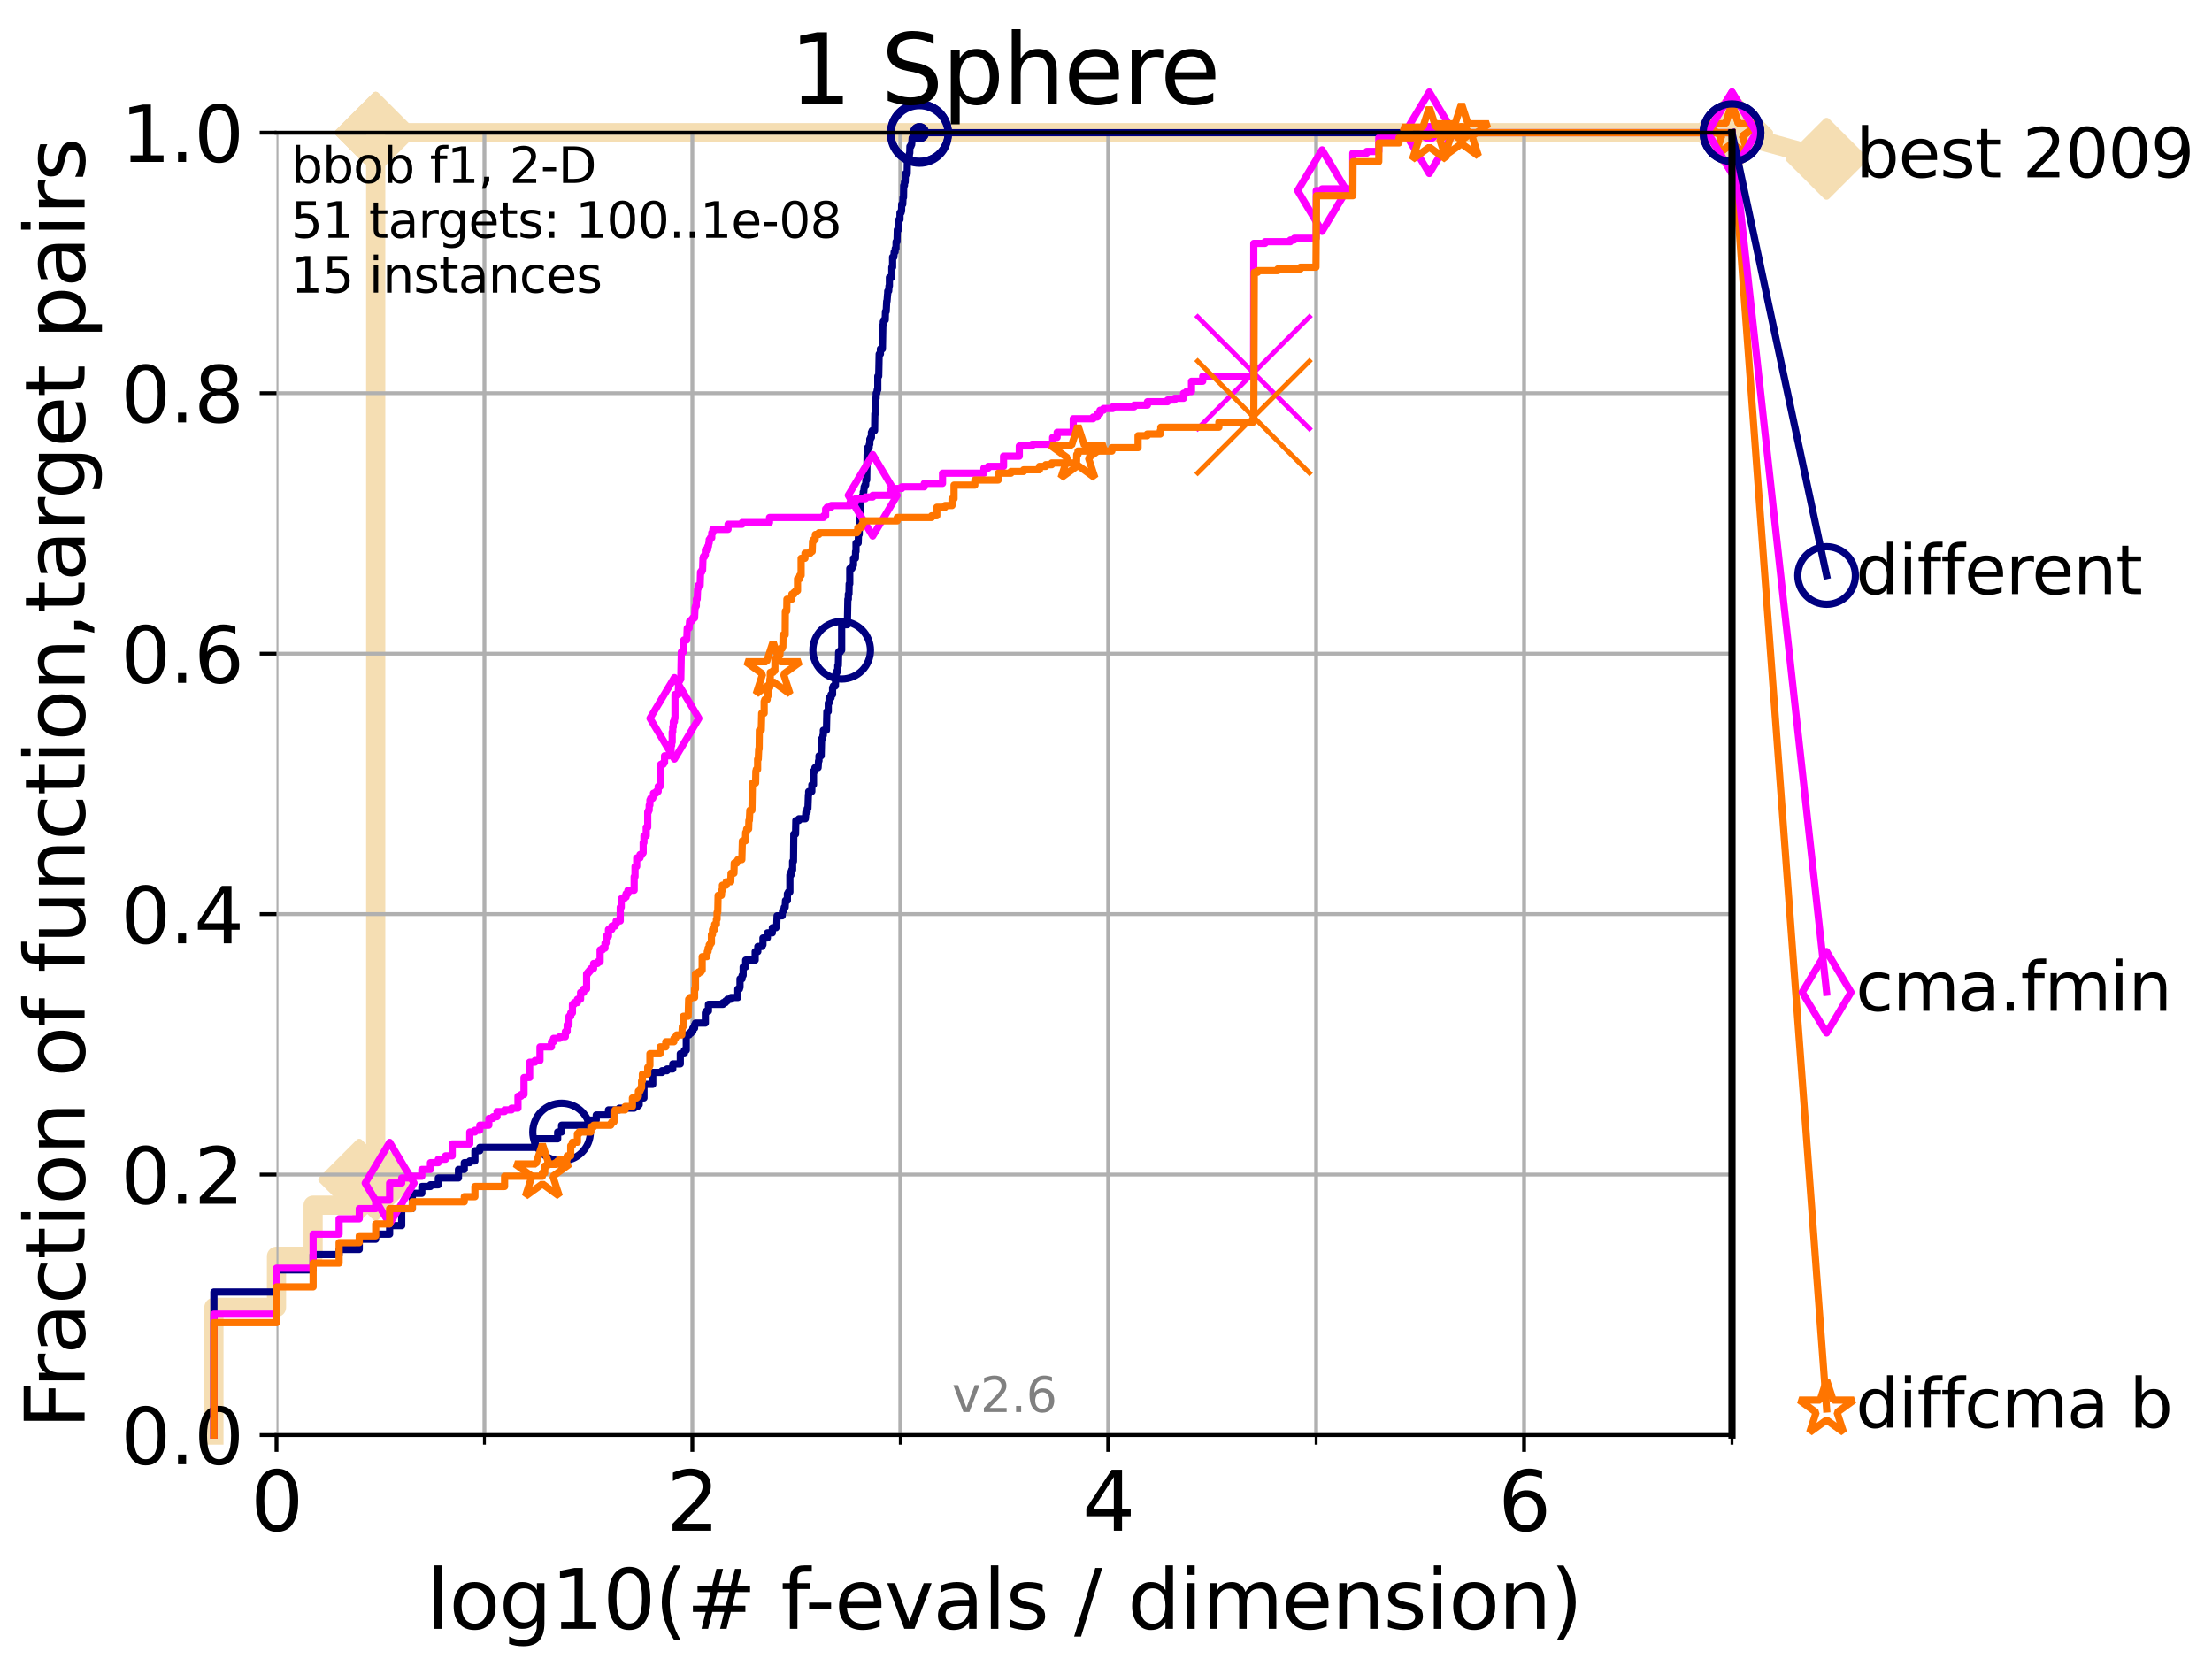 <?xml version="1.0" encoding="utf-8" standalone="no"?>
<!DOCTYPE svg PUBLIC "-//W3C//DTD SVG 1.1//EN"
  "http://www.w3.org/Graphics/SVG/1.1/DTD/svg11.dtd">
<svg height="345.6pt" version="1.1" viewBox="0 0 460.8 345.6" width="460.8pt" xmlns="http://www.w3.org/2000/svg" xmlns:xlink="http://www.w3.org/1999/xlink">
 <defs>
  <style type="text/css">*{stroke-linecap:butt;stroke-linejoin:round;}</style>
 </defs>
 <g id="figure_1">
  <g id="patch_1">
   <path d="M 0 345.6 
L 460.8 345.6 
L 460.8 0 
L 0 0 
z
" style="fill:#ffffff;"/>
  </g>
  <g id="axes_1">
   <g id="patch_2">
    <path d="M 57.6 298.944 
L 360.806 298.944 
L 360.806 27.648 
L 57.6 27.648 
z
" style="fill:#ffffff;"/>
   </g>
   <g id="line2d_1">
    <path d="M 44.561 298.944 
L 44.561 272.346 
L 57.6 272.346 
L 57.6 261.707 
L 65.227 261.707 
L 65.227 251.068 
L 74.837 251.068 
L 74.837 245.749 
L 78.267 245.749 
L 78.267 27.648 
L 360.806 27.648 
" style="fill:none;stroke:#f5deb3;stroke-linecap:square;stroke-width:4;"/>
   </g>
   <g id="line2d_2">
    <defs>
     <path d="M -0 7.778 
L 7.778 0 
L 0 -7.778 
L -7.778 -0 
z
" id="md20f8f3ac2" style="stroke:#f5deb3;stroke-linejoin:miter;stroke-width:1.5;"/>
    </defs>
    <g>
     <use style="fill:#f5deb3;stroke:#f5deb3;stroke-linejoin:miter;stroke-width:1.5;" x="74.837" xlink:href="#md20f8f3ac2" y="245.749"/>
     <use style="fill:#f5deb3;stroke:#f5deb3;stroke-linejoin:miter;stroke-width:1.5;" x="78.267" xlink:href="#md20f8f3ac2" y="245.749"/>
     <use style="fill:#f5deb3;stroke:#f5deb3;stroke-linejoin:miter;stroke-width:1.5;" x="78.267" xlink:href="#md20f8f3ac2" y="245.749"/>
     <use style="fill:#f5deb3;stroke:#f5deb3;stroke-linejoin:miter;stroke-width:1.5;" x="78.267" xlink:href="#md20f8f3ac2" y="27.648"/>
     <use style="fill:#f5deb3;stroke:#f5deb3;stroke-linejoin:miter;stroke-width:1.5;" x="78.267" xlink:href="#md20f8f3ac2" y="27.648"/>
     <use style="fill:#f5deb3;stroke:#f5deb3;stroke-linejoin:miter;stroke-width:1.5;" x="360.806" xlink:href="#md20f8f3ac2" y="27.648"/>
    </g>
   </g>
   <g id="line2d_3">
    <path style="fill:none;stroke:#f5deb3;stroke-linecap:square;stroke-width:4;"/>
    <g/>
   </g>
   <g id="line2d_4">
    <path d="M 360.806 27.648 
L 380.515 33.074 
" style="fill:none;stroke:#f5deb3;stroke-linecap:square;stroke-width:4;"/>
    <g>
     <use style="fill:#f5deb3;stroke:#f5deb3;stroke-linejoin:miter;stroke-width:1.5;" x="360.806" xlink:href="#md20f8f3ac2" y="27.648"/>
     <use style="fill:#f5deb3;stroke:#f5deb3;stroke-linejoin:miter;stroke-width:1.5;" x="380.515" xlink:href="#md20f8f3ac2" y="33.074"/>
    </g>
   </g>
   <g id="matplotlib.axis_1">
    <g id="xtick_1">
     <g id="line2d_5">
      <path clip-path="url(#padaec0dd67)" d="M 57.6 298.944 
L 57.6 27.648 
" style="fill:none;stroke:#b0b0b0;stroke-linecap:square;stroke-width:0.8;"/>
     </g>
     <g id="line2d_6">
      <defs>
       <path d="M 0 0 
L 0 3.5 
" id="m74ccd14dc5" style="stroke:#000000;stroke-width:0.8;"/>
      </defs>
      <g>
       <use style="stroke:#000000;stroke-width:0.8;" x="57.6" xlink:href="#m74ccd14dc5" y="298.944"/>
      </g>
     </g>
     <g id="text_1">
      <!-- 0 -->
      <g transform="translate(52.192 318.861)scale(0.17 -0.17)">
       <defs>
        <path d="M 2034 4250 
Q 1547 4250 1301 3770 
Q 1056 3291 1056 2328 
Q 1056 1369 1301 889 
Q 1547 409 2034 409 
Q 2525 409 2770 889 
Q 3016 1369 3016 2328 
Q 3016 3291 2770 3770 
Q 2525 4250 2034 4250 
z
M 2034 4750 
Q 2819 4750 3233 4129 
Q 3647 3509 3647 2328 
Q 3647 1150 3233 529 
Q 2819 -91 2034 -91 
Q 1250 -91 836 529 
Q 422 1150 422 2328 
Q 422 3509 836 4129 
Q 1250 4750 2034 4750 
z
" id="DejaVuSans-30" transform="scale(0.016)"/>
       </defs>
       <use xlink:href="#DejaVuSans-30"/>
      </g>
     </g>
    </g>
    <g id="xtick_2">
     <g id="line2d_7">
      <path clip-path="url(#padaec0dd67)" d="M 144.23 298.944 
L 144.23 27.648 
" style="fill:none;stroke:#b0b0b0;stroke-linecap:square;stroke-width:0.8;"/>
     </g>
     <g id="line2d_8">
      <g>
       <use style="stroke:#000000;stroke-width:0.8;" x="144.23" xlink:href="#m74ccd14dc5" y="298.944"/>
      </g>
     </g>
     <g id="text_2">
      <!-- 2 -->
      <g transform="translate(138.822 318.861)scale(0.17 -0.17)">
       <defs>
        <path d="M 1228 531 
L 3431 531 
L 3431 0 
L 469 0 
L 469 531 
Q 828 903 1448 1529 
Q 2069 2156 2228 2338 
Q 2531 2678 2651 2914 
Q 2772 3150 2772 3378 
Q 2772 3750 2511 3984 
Q 2250 4219 1831 4219 
Q 1534 4219 1204 4116 
Q 875 4013 500 3803 
L 500 4441 
Q 881 4594 1212 4672 
Q 1544 4750 1819 4750 
Q 2544 4750 2975 4387 
Q 3406 4025 3406 3419 
Q 3406 3131 3298 2873 
Q 3191 2616 2906 2266 
Q 2828 2175 2409 1742 
Q 1991 1309 1228 531 
z
" id="DejaVuSans-32" transform="scale(0.016)"/>
       </defs>
       <use xlink:href="#DejaVuSans-32"/>
      </g>
     </g>
    </g>
    <g id="xtick_3">
     <g id="line2d_9">
      <path clip-path="url(#padaec0dd67)" d="M 230.861 298.944 
L 230.861 27.648 
" style="fill:none;stroke:#b0b0b0;stroke-linecap:square;stroke-width:0.8;"/>
     </g>
     <g id="line2d_10">
      <g>
       <use style="stroke:#000000;stroke-width:0.8;" x="230.861" xlink:href="#m74ccd14dc5" y="298.944"/>
      </g>
     </g>
     <g id="text_3">
      <!-- 4 -->
      <g transform="translate(225.453 318.861)scale(0.17 -0.17)">
       <defs>
        <path d="M 2419 4116 
L 825 1625 
L 2419 1625 
L 2419 4116 
z
M 2253 4666 
L 3047 4666 
L 3047 1625 
L 3713 1625 
L 3713 1100 
L 3047 1100 
L 3047 0 
L 2419 0 
L 2419 1100 
L 313 1100 
L 313 1709 
L 2253 4666 
z
" id="DejaVuSans-34" transform="scale(0.016)"/>
       </defs>
       <use xlink:href="#DejaVuSans-34"/>
      </g>
     </g>
    </g>
    <g id="xtick_4">
     <g id="line2d_11">
      <path clip-path="url(#padaec0dd67)" d="M 317.491 298.944 
L 317.491 27.648 
" style="fill:none;stroke:#b0b0b0;stroke-linecap:square;stroke-width:0.8;"/>
     </g>
     <g id="line2d_12">
      <g>
       <use style="stroke:#000000;stroke-width:0.8;" x="317.491" xlink:href="#m74ccd14dc5" y="298.944"/>
      </g>
     </g>
     <g id="text_4">
      <!-- 6 -->
      <g transform="translate(312.083 318.861)scale(0.17 -0.17)">
       <defs>
        <path d="M 2113 2584 
Q 1688 2584 1439 2293 
Q 1191 2003 1191 1497 
Q 1191 994 1439 701 
Q 1688 409 2113 409 
Q 2538 409 2786 701 
Q 3034 994 3034 1497 
Q 3034 2003 2786 2293 
Q 2538 2584 2113 2584 
z
M 3366 4563 
L 3366 3988 
Q 3128 4100 2886 4159 
Q 2644 4219 2406 4219 
Q 1781 4219 1451 3797 
Q 1122 3375 1075 2522 
Q 1259 2794 1537 2939 
Q 1816 3084 2150 3084 
Q 2853 3084 3261 2657 
Q 3669 2231 3669 1497 
Q 3669 778 3244 343 
Q 2819 -91 2113 -91 
Q 1303 -91 875 529 
Q 447 1150 447 2328 
Q 447 3434 972 4092 
Q 1497 4750 2381 4750 
Q 2619 4750 2861 4703 
Q 3103 4656 3366 4563 
z
" id="DejaVuSans-36" transform="scale(0.016)"/>
       </defs>
       <use xlink:href="#DejaVuSans-36"/>
      </g>
     </g>
    </g>
    <g id="xtick_5">
     <g id="line2d_13">
      <path clip-path="url(#padaec0dd67)" d="M 100.915 298.944 
L 100.915 27.648 
" style="fill:none;stroke:#b0b0b0;stroke-linecap:square;stroke-width:0.8;"/>
     </g>
     <g id="line2d_14">
      <defs>
       <path d="M 0 0 
L 0 2 
" id="m94a372547b" style="stroke:#000000;stroke-width:0.6;"/>
      </defs>
      <g>
       <use style="stroke:#000000;stroke-width:0.6;" x="100.915" xlink:href="#m94a372547b" y="298.944"/>
      </g>
     </g>
    </g>
    <g id="xtick_6">
     <g id="line2d_15">
      <path clip-path="url(#padaec0dd67)" d="M 187.546 298.944 
L 187.546 27.648 
" style="fill:none;stroke:#b0b0b0;stroke-linecap:square;stroke-width:0.8;"/>
     </g>
     <g id="line2d_16">
      <g>
       <use style="stroke:#000000;stroke-width:0.6;" x="187.546" xlink:href="#m94a372547b" y="298.944"/>
      </g>
     </g>
    </g>
    <g id="xtick_7">
     <g id="line2d_17">
      <path clip-path="url(#padaec0dd67)" d="M 274.176 298.944 
L 274.176 27.648 
" style="fill:none;stroke:#b0b0b0;stroke-linecap:square;stroke-width:0.8;"/>
     </g>
     <g id="line2d_18">
      <g>
       <use style="stroke:#000000;stroke-width:0.6;" x="274.176" xlink:href="#m94a372547b" y="298.944"/>
      </g>
     </g>
    </g>
    <g id="xtick_8">
     <g id="line2d_19">
      <path clip-path="url(#padaec0dd67)" d="M 360.806 298.944 
L 360.806 27.648 
" style="fill:none;stroke:#b0b0b0;stroke-linecap:square;stroke-width:0.8;"/>
     </g>
     <g id="line2d_20">
      <g>
       <use style="stroke:#000000;stroke-width:0.6;" x="360.806" xlink:href="#m94a372547b" y="298.944"/>
      </g>
     </g>
    </g>
    <g id="text_5">
     <!-- log10(# f-evals / dimension) -->
     <g transform="translate(88.823 339.314)scale(0.17 -0.17)">
      <defs>
       <path d="M 603 4863 
L 1178 4863 
L 1178 0 
L 603 0 
L 603 4863 
z
" id="DejaVuSans-6c" transform="scale(0.016)"/>
       <path d="M 1959 3097 
Q 1497 3097 1228 2736 
Q 959 2375 959 1747 
Q 959 1119 1226 758 
Q 1494 397 1959 397 
Q 2419 397 2687 759 
Q 2956 1122 2956 1747 
Q 2956 2369 2687 2733 
Q 2419 3097 1959 3097 
z
M 1959 3584 
Q 2709 3584 3137 3096 
Q 3566 2609 3566 1747 
Q 3566 888 3137 398 
Q 2709 -91 1959 -91 
Q 1206 -91 779 398 
Q 353 888 353 1747 
Q 353 2609 779 3096 
Q 1206 3584 1959 3584 
z
" id="DejaVuSans-6f" transform="scale(0.016)"/>
       <path d="M 2906 1791 
Q 2906 2416 2648 2759 
Q 2391 3103 1925 3103 
Q 1463 3103 1205 2759 
Q 947 2416 947 1791 
Q 947 1169 1205 825 
Q 1463 481 1925 481 
Q 2391 481 2648 825 
Q 2906 1169 2906 1791 
z
M 3481 434 
Q 3481 -459 3084 -895 
Q 2688 -1331 1869 -1331 
Q 1566 -1331 1297 -1286 
Q 1028 -1241 775 -1147 
L 775 -588 
Q 1028 -725 1275 -790 
Q 1522 -856 1778 -856 
Q 2344 -856 2625 -561 
Q 2906 -266 2906 331 
L 2906 616 
Q 2728 306 2450 153 
Q 2172 0 1784 0 
Q 1141 0 747 490 
Q 353 981 353 1791 
Q 353 2603 747 3093 
Q 1141 3584 1784 3584 
Q 2172 3584 2450 3431 
Q 2728 3278 2906 2969 
L 2906 3500 
L 3481 3500 
L 3481 434 
z
" id="DejaVuSans-67" transform="scale(0.016)"/>
       <path d="M 794 531 
L 1825 531 
L 1825 4091 
L 703 3866 
L 703 4441 
L 1819 4666 
L 2450 4666 
L 2450 531 
L 3481 531 
L 3481 0 
L 794 0 
L 794 531 
z
" id="DejaVuSans-31" transform="scale(0.016)"/>
       <path d="M 1984 4856 
Q 1566 4138 1362 3434 
Q 1159 2731 1159 2009 
Q 1159 1288 1364 580 
Q 1569 -128 1984 -844 
L 1484 -844 
Q 1016 -109 783 600 
Q 550 1309 550 2009 
Q 550 2706 781 3412 
Q 1013 4119 1484 4856 
L 1984 4856 
z
" id="DejaVuSans-28" transform="scale(0.016)"/>
       <path d="M 3272 2816 
L 2363 2816 
L 2100 1772 
L 3016 1772 
L 3272 2816 
z
M 2803 4594 
L 2478 3297 
L 3391 3297 
L 3719 4594 
L 4219 4594 
L 3897 3297 
L 4872 3297 
L 4872 2816 
L 3775 2816 
L 3519 1772 
L 4513 1772 
L 4513 1294 
L 3397 1294 
L 3072 0 
L 2572 0 
L 2894 1294 
L 1978 1294 
L 1656 0 
L 1153 0 
L 1478 1294 
L 494 1294 
L 494 1772 
L 1594 1772 
L 1856 2816 
L 850 2816 
L 850 3297 
L 1978 3297 
L 2297 4594 
L 2803 4594 
z
" id="DejaVuSans-23" transform="scale(0.016)"/>
       <path id="DejaVuSans-20" transform="scale(0.016)"/>
       <path d="M 2375 4863 
L 2375 4384 
L 1825 4384 
Q 1516 4384 1395 4259 
Q 1275 4134 1275 3809 
L 1275 3500 
L 2222 3500 
L 2222 3053 
L 1275 3053 
L 1275 0 
L 697 0 
L 697 3053 
L 147 3053 
L 147 3500 
L 697 3500 
L 697 3744 
Q 697 4328 969 4595 
Q 1241 4863 1831 4863 
L 2375 4863 
z
" id="DejaVuSans-66" transform="scale(0.016)"/>
       <path d="M 313 2009 
L 1997 2009 
L 1997 1497 
L 313 1497 
L 313 2009 
z
" id="DejaVuSans-2d" transform="scale(0.016)"/>
       <path d="M 3597 1894 
L 3597 1613 
L 953 1613 
Q 991 1019 1311 708 
Q 1631 397 2203 397 
Q 2534 397 2845 478 
Q 3156 559 3463 722 
L 3463 178 
Q 3153 47 2828 -22 
Q 2503 -91 2169 -91 
Q 1331 -91 842 396 
Q 353 884 353 1716 
Q 353 2575 817 3079 
Q 1281 3584 2069 3584 
Q 2775 3584 3186 3129 
Q 3597 2675 3597 1894 
z
M 3022 2063 
Q 3016 2534 2758 2815 
Q 2500 3097 2075 3097 
Q 1594 3097 1305 2825 
Q 1016 2553 972 2059 
L 3022 2063 
z
" id="DejaVuSans-65" transform="scale(0.016)"/>
       <path d="M 191 3500 
L 800 3500 
L 1894 563 
L 2988 3500 
L 3597 3500 
L 2284 0 
L 1503 0 
L 191 3500 
z
" id="DejaVuSans-76" transform="scale(0.016)"/>
       <path d="M 2194 1759 
Q 1497 1759 1228 1600 
Q 959 1441 959 1056 
Q 959 750 1161 570 
Q 1363 391 1709 391 
Q 2188 391 2477 730 
Q 2766 1069 2766 1631 
L 2766 1759 
L 2194 1759 
z
M 3341 1997 
L 3341 0 
L 2766 0 
L 2766 531 
Q 2569 213 2275 61 
Q 1981 -91 1556 -91 
Q 1019 -91 701 211 
Q 384 513 384 1019 
Q 384 1609 779 1909 
Q 1175 2209 1959 2209 
L 2766 2209 
L 2766 2266 
Q 2766 2663 2505 2880 
Q 2244 3097 1772 3097 
Q 1472 3097 1187 3025 
Q 903 2953 641 2809 
L 641 3341 
Q 956 3463 1253 3523 
Q 1550 3584 1831 3584 
Q 2591 3584 2966 3190 
Q 3341 2797 3341 1997 
z
" id="DejaVuSans-61" transform="scale(0.016)"/>
       <path d="M 2834 3397 
L 2834 2853 
Q 2591 2978 2328 3040 
Q 2066 3103 1784 3103 
Q 1356 3103 1142 2972 
Q 928 2841 928 2578 
Q 928 2378 1081 2264 
Q 1234 2150 1697 2047 
L 1894 2003 
Q 2506 1872 2764 1633 
Q 3022 1394 3022 966 
Q 3022 478 2636 193 
Q 2250 -91 1575 -91 
Q 1294 -91 989 -36 
Q 684 19 347 128 
L 347 722 
Q 666 556 975 473 
Q 1284 391 1588 391 
Q 1994 391 2212 530 
Q 2431 669 2431 922 
Q 2431 1156 2273 1281 
Q 2116 1406 1581 1522 
L 1381 1569 
Q 847 1681 609 1914 
Q 372 2147 372 2553 
Q 372 3047 722 3315 
Q 1072 3584 1716 3584 
Q 2034 3584 2315 3537 
Q 2597 3491 2834 3397 
z
" id="DejaVuSans-73" transform="scale(0.016)"/>
       <path d="M 1625 4666 
L 2156 4666 
L 531 -594 
L 0 -594 
L 1625 4666 
z
" id="DejaVuSans-2f" transform="scale(0.016)"/>
       <path d="M 2906 2969 
L 2906 4863 
L 3481 4863 
L 3481 0 
L 2906 0 
L 2906 525 
Q 2725 213 2448 61 
Q 2172 -91 1784 -91 
Q 1150 -91 751 415 
Q 353 922 353 1747 
Q 353 2572 751 3078 
Q 1150 3584 1784 3584 
Q 2172 3584 2448 3432 
Q 2725 3281 2906 2969 
z
M 947 1747 
Q 947 1113 1208 752 
Q 1469 391 1925 391 
Q 2381 391 2643 752 
Q 2906 1113 2906 1747 
Q 2906 2381 2643 2742 
Q 2381 3103 1925 3103 
Q 1469 3103 1208 2742 
Q 947 2381 947 1747 
z
" id="DejaVuSans-64" transform="scale(0.016)"/>
       <path d="M 603 3500 
L 1178 3500 
L 1178 0 
L 603 0 
L 603 3500 
z
M 603 4863 
L 1178 4863 
L 1178 4134 
L 603 4134 
L 603 4863 
z
" id="DejaVuSans-69" transform="scale(0.016)"/>
       <path d="M 3328 2828 
Q 3544 3216 3844 3400 
Q 4144 3584 4550 3584 
Q 5097 3584 5394 3201 
Q 5691 2819 5691 2113 
L 5691 0 
L 5113 0 
L 5113 2094 
Q 5113 2597 4934 2840 
Q 4756 3084 4391 3084 
Q 3944 3084 3684 2787 
Q 3425 2491 3425 1978 
L 3425 0 
L 2847 0 
L 2847 2094 
Q 2847 2600 2669 2842 
Q 2491 3084 2119 3084 
Q 1678 3084 1418 2786 
Q 1159 2488 1159 1978 
L 1159 0 
L 581 0 
L 581 3500 
L 1159 3500 
L 1159 2956 
Q 1356 3278 1631 3431 
Q 1906 3584 2284 3584 
Q 2666 3584 2933 3390 
Q 3200 3197 3328 2828 
z
" id="DejaVuSans-6d" transform="scale(0.016)"/>
       <path d="M 3513 2113 
L 3513 0 
L 2938 0 
L 2938 2094 
Q 2938 2591 2744 2837 
Q 2550 3084 2163 3084 
Q 1697 3084 1428 2787 
Q 1159 2491 1159 1978 
L 1159 0 
L 581 0 
L 581 3500 
L 1159 3500 
L 1159 2956 
Q 1366 3272 1645 3428 
Q 1925 3584 2291 3584 
Q 2894 3584 3203 3211 
Q 3513 2838 3513 2113 
z
" id="DejaVuSans-6e" transform="scale(0.016)"/>
       <path d="M 513 4856 
L 1013 4856 
Q 1481 4119 1714 3412 
Q 1947 2706 1947 2009 
Q 1947 1309 1714 600 
Q 1481 -109 1013 -844 
L 513 -844 
Q 928 -128 1133 580 
Q 1338 1288 1338 2009 
Q 1338 2731 1133 3434 
Q 928 4138 513 4856 
z
" id="DejaVuSans-29" transform="scale(0.016)"/>
      </defs>
      <use xlink:href="#DejaVuSans-6c"/>
      <use x="27.783" xlink:href="#DejaVuSans-6f"/>
      <use x="88.965" xlink:href="#DejaVuSans-67"/>
      <use x="152.441" xlink:href="#DejaVuSans-31"/>
      <use x="216.064" xlink:href="#DejaVuSans-30"/>
      <use x="279.688" xlink:href="#DejaVuSans-28"/>
      <use x="318.701" xlink:href="#DejaVuSans-23"/>
      <use x="402.49" xlink:href="#DejaVuSans-20"/>
      <use x="434.277" xlink:href="#DejaVuSans-66"/>
      <use x="463.982" xlink:href="#DejaVuSans-2d"/>
      <use x="500.066" xlink:href="#DejaVuSans-65"/>
      <use x="561.59" xlink:href="#DejaVuSans-76"/>
      <use x="620.77" xlink:href="#DejaVuSans-61"/>
      <use x="682.049" xlink:href="#DejaVuSans-6c"/>
      <use x="709.832" xlink:href="#DejaVuSans-73"/>
      <use x="761.932" xlink:href="#DejaVuSans-20"/>
      <use x="793.719" xlink:href="#DejaVuSans-2f"/>
      <use x="827.41" xlink:href="#DejaVuSans-20"/>
      <use x="859.197" xlink:href="#DejaVuSans-64"/>
      <use x="922.674" xlink:href="#DejaVuSans-69"/>
      <use x="950.457" xlink:href="#DejaVuSans-6d"/>
      <use x="1047.869" xlink:href="#DejaVuSans-65"/>
      <use x="1109.393" xlink:href="#DejaVuSans-6e"/>
      <use x="1172.771" xlink:href="#DejaVuSans-73"/>
      <use x="1224.871" xlink:href="#DejaVuSans-69"/>
      <use x="1252.654" xlink:href="#DejaVuSans-6f"/>
      <use x="1313.836" xlink:href="#DejaVuSans-6e"/>
      <use x="1377.215" xlink:href="#DejaVuSans-29"/>
     </g>
    </g>
   </g>
   <g id="matplotlib.axis_2">
    <g id="ytick_1">
     <g id="line2d_21">
      <path clip-path="url(#padaec0dd67)" d="M 57.6 298.944 
L 360.806 298.944 
" style="fill:none;stroke:#b0b0b0;stroke-linecap:square;stroke-width:0.8;"/>
     </g>
     <g id="line2d_22">
      <defs>
       <path d="M 0 0 
L -3.5 0 
" id="ma4c8e36438" style="stroke:#000000;stroke-width:0.8;"/>
      </defs>
      <g>
       <use style="stroke:#000000;stroke-width:0.8;" x="57.6" xlink:href="#ma4c8e36438" y="298.944"/>
      </g>
     </g>
     <g id="text_6">
      <!-- 0.0 -->
      <g transform="translate(25.155 305.023)scale(0.16 -0.16)">
       <defs>
        <path d="M 684 794 
L 1344 794 
L 1344 0 
L 684 0 
L 684 794 
z
" id="DejaVuSans-2e" transform="scale(0.016)"/>
       </defs>
       <use xlink:href="#DejaVuSans-30"/>
       <use x="63.623" xlink:href="#DejaVuSans-2e"/>
       <use x="95.41" xlink:href="#DejaVuSans-30"/>
      </g>
     </g>
    </g>
    <g id="ytick_2">
     <g id="line2d_23">
      <path clip-path="url(#padaec0dd67)" d="M 57.6 244.685 
L 360.806 244.685 
" style="fill:none;stroke:#b0b0b0;stroke-linecap:square;stroke-width:0.8;"/>
     </g>
     <g id="line2d_24">
      <g>
       <use style="stroke:#000000;stroke-width:0.8;" x="57.6" xlink:href="#ma4c8e36438" y="244.685"/>
      </g>
     </g>
     <g id="text_7">
      <!-- 0.2 -->
      <g transform="translate(25.155 250.764)scale(0.16 -0.16)">
       <use xlink:href="#DejaVuSans-30"/>
       <use x="63.623" xlink:href="#DejaVuSans-2e"/>
       <use x="95.41" xlink:href="#DejaVuSans-32"/>
      </g>
     </g>
    </g>
    <g id="ytick_3">
     <g id="line2d_25">
      <path clip-path="url(#padaec0dd67)" d="M 57.6 190.426 
L 360.806 190.426 
" style="fill:none;stroke:#b0b0b0;stroke-linecap:square;stroke-width:0.8;"/>
     </g>
     <g id="line2d_26">
      <g>
       <use style="stroke:#000000;stroke-width:0.8;" x="57.6" xlink:href="#ma4c8e36438" y="190.426"/>
      </g>
     </g>
     <g id="text_8">
      <!-- 0.4 -->
      <g transform="translate(25.155 196.504)scale(0.16 -0.16)">
       <use xlink:href="#DejaVuSans-30"/>
       <use x="63.623" xlink:href="#DejaVuSans-2e"/>
       <use x="95.41" xlink:href="#DejaVuSans-34"/>
      </g>
     </g>
    </g>
    <g id="ytick_4">
     <g id="line2d_27">
      <path clip-path="url(#padaec0dd67)" d="M 57.6 136.166 
L 360.806 136.166 
" style="fill:none;stroke:#b0b0b0;stroke-linecap:square;stroke-width:0.8;"/>
     </g>
     <g id="line2d_28">
      <g>
       <use style="stroke:#000000;stroke-width:0.8;" x="57.6" xlink:href="#ma4c8e36438" y="136.166"/>
      </g>
     </g>
     <g id="text_9">
      <!-- 0.6 -->
      <g transform="translate(25.155 142.245)scale(0.16 -0.16)">
       <use xlink:href="#DejaVuSans-30"/>
       <use x="63.623" xlink:href="#DejaVuSans-2e"/>
       <use x="95.41" xlink:href="#DejaVuSans-36"/>
      </g>
     </g>
    </g>
    <g id="ytick_5">
     <g id="line2d_29">
      <path clip-path="url(#padaec0dd67)" d="M 57.6 81.907 
L 360.806 81.907 
" style="fill:none;stroke:#b0b0b0;stroke-linecap:square;stroke-width:0.8;"/>
     </g>
     <g id="line2d_30">
      <g>
       <use style="stroke:#000000;stroke-width:0.8;" x="57.6" xlink:href="#ma4c8e36438" y="81.907"/>
      </g>
     </g>
     <g id="text_10">
      <!-- 0.8 -->
      <g transform="translate(25.155 87.986)scale(0.16 -0.16)">
       <defs>
        <path d="M 2034 2216 
Q 1584 2216 1326 1975 
Q 1069 1734 1069 1313 
Q 1069 891 1326 650 
Q 1584 409 2034 409 
Q 2484 409 2743 651 
Q 3003 894 3003 1313 
Q 3003 1734 2745 1975 
Q 2488 2216 2034 2216 
z
M 1403 2484 
Q 997 2584 770 2862 
Q 544 3141 544 3541 
Q 544 4100 942 4425 
Q 1341 4750 2034 4750 
Q 2731 4750 3128 4425 
Q 3525 4100 3525 3541 
Q 3525 3141 3298 2862 
Q 3072 2584 2669 2484 
Q 3125 2378 3379 2068 
Q 3634 1759 3634 1313 
Q 3634 634 3220 271 
Q 2806 -91 2034 -91 
Q 1263 -91 848 271 
Q 434 634 434 1313 
Q 434 1759 690 2068 
Q 947 2378 1403 2484 
z
M 1172 3481 
Q 1172 3119 1398 2916 
Q 1625 2713 2034 2713 
Q 2441 2713 2670 2916 
Q 2900 3119 2900 3481 
Q 2900 3844 2670 4047 
Q 2441 4250 2034 4250 
Q 1625 4250 1398 4047 
Q 1172 3844 1172 3481 
z
" id="DejaVuSans-38" transform="scale(0.016)"/>
       </defs>
       <use xlink:href="#DejaVuSans-30"/>
       <use x="63.623" xlink:href="#DejaVuSans-2e"/>
       <use x="95.41" xlink:href="#DejaVuSans-38"/>
      </g>
     </g>
    </g>
    <g id="ytick_6">
     <g id="line2d_31">
      <path clip-path="url(#padaec0dd67)" d="M 57.6 27.648 
L 360.806 27.648 
" style="fill:none;stroke:#b0b0b0;stroke-linecap:square;stroke-width:0.8;"/>
     </g>
     <g id="line2d_32">
      <g>
       <use style="stroke:#000000;stroke-width:0.8;" x="57.6" xlink:href="#ma4c8e36438" y="27.648"/>
      </g>
     </g>
     <g id="text_11">
      <!-- 1.0 -->
      <g transform="translate(25.155 33.727)scale(0.16 -0.16)">
       <use xlink:href="#DejaVuSans-31"/>
       <use x="63.623" xlink:href="#DejaVuSans-2e"/>
       <use x="95.41" xlink:href="#DejaVuSans-30"/>
      </g>
     </g>
    </g>
    <g id="text_12">
     <!-- Fraction of function,target pairs -->
     <g transform="translate(17.62 297.681)rotate(-90)scale(0.17 -0.17)">
      <defs>
       <path d="M 628 4666 
L 3309 4666 
L 3309 4134 
L 1259 4134 
L 1259 2759 
L 3109 2759 
L 3109 2228 
L 1259 2228 
L 1259 0 
L 628 0 
L 628 4666 
z
" id="DejaVuSans-46" transform="scale(0.016)"/>
       <path d="M 2631 2963 
Q 2534 3019 2420 3045 
Q 2306 3072 2169 3072 
Q 1681 3072 1420 2755 
Q 1159 2438 1159 1844 
L 1159 0 
L 581 0 
L 581 3500 
L 1159 3500 
L 1159 2956 
Q 1341 3275 1631 3429 
Q 1922 3584 2338 3584 
Q 2397 3584 2469 3576 
Q 2541 3569 2628 3553 
L 2631 2963 
z
" id="DejaVuSans-72" transform="scale(0.016)"/>
       <path d="M 3122 3366 
L 3122 2828 
Q 2878 2963 2633 3030 
Q 2388 3097 2138 3097 
Q 1578 3097 1268 2742 
Q 959 2388 959 1747 
Q 959 1106 1268 751 
Q 1578 397 2138 397 
Q 2388 397 2633 464 
Q 2878 531 3122 666 
L 3122 134 
Q 2881 22 2623 -34 
Q 2366 -91 2075 -91 
Q 1284 -91 818 406 
Q 353 903 353 1747 
Q 353 2603 823 3093 
Q 1294 3584 2113 3584 
Q 2378 3584 2631 3529 
Q 2884 3475 3122 3366 
z
" id="DejaVuSans-63" transform="scale(0.016)"/>
       <path d="M 1172 4494 
L 1172 3500 
L 2356 3500 
L 2356 3053 
L 1172 3053 
L 1172 1153 
Q 1172 725 1289 603 
Q 1406 481 1766 481 
L 2356 481 
L 2356 0 
L 1766 0 
Q 1100 0 847 248 
Q 594 497 594 1153 
L 594 3053 
L 172 3053 
L 172 3500 
L 594 3500 
L 594 4494 
L 1172 4494 
z
" id="DejaVuSans-74" transform="scale(0.016)"/>
       <path d="M 544 1381 
L 544 3500 
L 1119 3500 
L 1119 1403 
Q 1119 906 1312 657 
Q 1506 409 1894 409 
Q 2359 409 2629 706 
Q 2900 1003 2900 1516 
L 2900 3500 
L 3475 3500 
L 3475 0 
L 2900 0 
L 2900 538 
Q 2691 219 2414 64 
Q 2138 -91 1772 -91 
Q 1169 -91 856 284 
Q 544 659 544 1381 
z
M 1991 3584 
L 1991 3584 
z
" id="DejaVuSans-75" transform="scale(0.016)"/>
       <path d="M 750 794 
L 1409 794 
L 1409 256 
L 897 -744 
L 494 -744 
L 750 256 
L 750 794 
z
" id="DejaVuSans-2c" transform="scale(0.016)"/>
       <path d="M 1159 525 
L 1159 -1331 
L 581 -1331 
L 581 3500 
L 1159 3500 
L 1159 2969 
Q 1341 3281 1617 3432 
Q 1894 3584 2278 3584 
Q 2916 3584 3314 3078 
Q 3713 2572 3713 1747 
Q 3713 922 3314 415 
Q 2916 -91 2278 -91 
Q 1894 -91 1617 61 
Q 1341 213 1159 525 
z
M 3116 1747 
Q 3116 2381 2855 2742 
Q 2594 3103 2138 3103 
Q 1681 3103 1420 2742 
Q 1159 2381 1159 1747 
Q 1159 1113 1420 752 
Q 1681 391 2138 391 
Q 2594 391 2855 752 
Q 3116 1113 3116 1747 
z
" id="DejaVuSans-70" transform="scale(0.016)"/>
      </defs>
      <use xlink:href="#DejaVuSans-46"/>
      <use x="50.27" xlink:href="#DejaVuSans-72"/>
      <use x="91.383" xlink:href="#DejaVuSans-61"/>
      <use x="152.662" xlink:href="#DejaVuSans-63"/>
      <use x="207.643" xlink:href="#DejaVuSans-74"/>
      <use x="246.852" xlink:href="#DejaVuSans-69"/>
      <use x="274.635" xlink:href="#DejaVuSans-6f"/>
      <use x="335.816" xlink:href="#DejaVuSans-6e"/>
      <use x="399.195" xlink:href="#DejaVuSans-20"/>
      <use x="430.982" xlink:href="#DejaVuSans-6f"/>
      <use x="492.164" xlink:href="#DejaVuSans-66"/>
      <use x="527.369" xlink:href="#DejaVuSans-20"/>
      <use x="559.156" xlink:href="#DejaVuSans-66"/>
      <use x="594.361" xlink:href="#DejaVuSans-75"/>
      <use x="657.74" xlink:href="#DejaVuSans-6e"/>
      <use x="721.119" xlink:href="#DejaVuSans-63"/>
      <use x="776.1" xlink:href="#DejaVuSans-74"/>
      <use x="815.309" xlink:href="#DejaVuSans-69"/>
      <use x="843.092" xlink:href="#DejaVuSans-6f"/>
      <use x="904.273" xlink:href="#DejaVuSans-6e"/>
      <use x="967.652" xlink:href="#DejaVuSans-2c"/>
      <use x="999.439" xlink:href="#DejaVuSans-74"/>
      <use x="1038.648" xlink:href="#DejaVuSans-61"/>
      <use x="1099.928" xlink:href="#DejaVuSans-72"/>
      <use x="1139.291" xlink:href="#DejaVuSans-67"/>
      <use x="1202.768" xlink:href="#DejaVuSans-65"/>
      <use x="1264.291" xlink:href="#DejaVuSans-74"/>
      <use x="1303.5" xlink:href="#DejaVuSans-20"/>
      <use x="1335.287" xlink:href="#DejaVuSans-70"/>
      <use x="1398.764" xlink:href="#DejaVuSans-61"/>
      <use x="1460.043" xlink:href="#DejaVuSans-69"/>
      <use x="1487.826" xlink:href="#DejaVuSans-72"/>
      <use x="1528.939" xlink:href="#DejaVuSans-73"/>
     </g>
    </g>
   </g>
   <g id="line2d_33">
    <defs>
     <path d="M 0 1.5 
C 0.398 1.5 0.779 1.342 1.061 1.061 
C 1.342 0.779 1.5 0.398 1.5 0 
C 1.5 -0.398 1.342 -0.779 1.061 -1.061 
C 0.779 -1.342 0.398 -1.5 0 -1.5 
C -0.398 -1.5 -0.779 -1.342 -1.061 -1.061 
C -1.342 -0.779 -1.5 -0.398 -1.5 0 
C -1.5 0.398 -1.342 0.779 -1.061 1.061 
C -0.779 1.342 -0.398 1.5 0 1.5 
z
" id="m9c2c1abc03" style="stroke:#f5deb3;"/>
    </defs>
    <g>
     <use style="fill:#f5deb3;stroke:#f5deb3;" x="78.267" xlink:href="#m9c2c1abc03" y="27.648"/>
     <use style="fill:#f5deb3;stroke:#f5deb3;" x="78.267" xlink:href="#m9c2c1abc03" y="27.648"/>
    </g>
   </g>
   <g id="line2d_34">
    <defs>
     <path d="M 0 1.5 
C 0.398 1.5 0.779 1.342 1.061 1.061 
C 1.342 0.779 1.5 0.398 1.5 0 
C 1.5 -0.398 1.342 -0.779 1.061 -1.061 
C 0.779 -1.342 0.398 -1.5 0 -1.5 
C -0.398 -1.5 -0.779 -1.342 -1.061 -1.061 
C -1.342 -0.779 -1.5 -0.398 -1.5 0 
C -1.5 0.398 -1.342 0.779 -1.061 1.061 
C -0.779 1.342 -0.398 1.5 0 1.5 
z
" id="m3a7231bfb2" style="stroke:#000080;"/>
    </defs>
    <g>
     <use style="fill:#000080;stroke:#000080;" x="191.539" xlink:href="#m3a7231bfb2" y="27.648"/>
     <use style="fill:#000080;stroke:#000080;" x="191.539" xlink:href="#m3a7231bfb2" y="27.648"/>
    </g>
   </g>
   <g id="line2d_35">
    <path d="M 44.561 298.944 
L 44.561 269.155 
L 57.6 269.155 
L 57.6 264.544 
L 65.227 264.544 
L 65.227 261.353 
L 70.639 261.353 
L 70.639 260.289 
L 74.837 260.289 
L 74.837 258.161 
L 78.267 258.161 
L 78.267 257.097 
L 81.166 257.097 
L 81.166 255.324 
L 83.678 255.324 
L 83.678 251.778 
L 85.894 251.778 
L 85.894 248.586 
L 87.876 248.586 
L 87.876 247.167 
L 89.669 247.167 
L 89.669 246.813 
L 91.306 246.813 
L 91.306 245.394 
L 95.503 245.394 
L 95.503 243.621 
L 96.718 243.621 
L 96.718 242.202 
L 97.858 242.202 
L 97.858 241.848 
L 98.933 241.848 
L 98.933 239.72 
L 99.95 239.72 
L 99.95 239.011 
L 111.442 239.011 
L 111.442 237.237 
L 116.17 237.237 
L 116.17 235.819 
L 116.988 235.819 
L 116.988 234.4 
L 122.5 234.4 
L 122.5 233.336 
L 124.211 233.336 
L 124.211 232.273 
L 126.757 232.273 
L 126.757 231.209 
L 128.999 231.209 
L 128.999 230.854 
L 132.109 230.854 
L 132.109 230.499 
L 132.812 230.499 
L 132.812 230.145 
L 133.154 230.145 
L 133.154 228.726 
L 134.145 228.726 
L 134.145 225.889 
L 135.981 225.889 
L 135.981 223.407 
L 137.92 223.407 
L 137.92 223.052 
L 138.944 223.052 
L 138.944 222.697 
L 140.15 222.697 
L 140.15 221.634 
L 141.718 221.634 
L 141.718 219.506 
L 142.559 219.506 
L 142.559 218.796 
L 142.966 218.796 
L 142.966 215.605 
L 143.56 215.605 
L 143.56 215.25 
L 143.946 215.25 
L 143.946 214.895 
L 144.324 214.895 
L 144.324 214.186 
L 144.695 214.186 
L 144.695 213.477 
L 144.878 213.477 
L 144.878 213.122 
L 146.941 213.122 
L 146.941 210.994 
L 147.103 210.994 
L 147.103 210.64 
L 147.582 210.64 
L 147.582 209.221 
L 150.627 209.221 
L 150.627 208.867 
L 151.155 208.867 
L 151.155 208.512 
L 151.542 208.512 
L 151.542 208.157 
L 152.292 208.157 
L 152.292 207.803 
L 153.708 207.803 
L 153.708 206.03 
L 154.046 206.03 
L 154.046 205.675 
L 154.157 205.675 
L 154.157 203.902 
L 154.596 203.902 
L 154.596 203.192 
L 154.811 203.192 
L 154.811 201.419 
L 155.34 201.419 
L 155.34 200.001 
L 157.317 200.001 
L 157.317 198.228 
L 157.871 198.228 
L 157.871 197.164 
L 158.761 197.164 
L 158.761 196.809 
L 158.934 196.809 
L 158.934 195.39 
L 159.858 195.39 
L 159.858 194.327 
L 160.894 194.327 
L 160.894 193.263 
L 161.654 193.263 
L 161.654 192.908 
L 161.803 192.908 
L 161.877 190.78 
L 162.95 190.78 
L 163.019 189.716 
L 163.294 189.716 
L 163.363 189.007 
L 163.566 189.007 
L 163.633 187.589 
L 164.031 187.589 
L 164.031 186.17 
L 164.227 186.17 
L 164.227 185.815 
L 164.549 185.815 
L 164.549 182.269 
L 164.803 182.269 
L 164.803 181.56 
L 164.928 181.56 
L 164.928 181.205 
L 165.115 181.205 
L 165.115 179.432 
L 165.3 179.432 
L 165.362 173.758 
L 165.725 173.758 
L 165.785 170.921 
L 166.432 170.921 
L 166.432 170.566 
L 167.77 170.566 
L 167.877 169.147 
L 168.143 169.147 
L 168.143 168.438 
L 168.301 168.438 
L 168.405 165.601 
L 168.457 165.601 
L 168.457 164.892 
L 169.12 164.892 
L 169.12 163.473 
L 169.467 163.473 
L 169.467 160.636 
L 169.76 160.636 
L 169.76 159.927 
L 170.426 159.927 
L 170.519 158.508 
L 170.612 158.508 
L 170.612 157.445 
L 171.069 157.445 
L 171.159 153.898 
L 171.383 153.898 
L 171.427 153.189 
L 171.515 153.189 
L 171.515 152.125 
L 172.166 152.125 
L 172.251 148.224 
L 172.545 148.224 
L 172.545 146.451 
L 172.712 146.451 
L 172.712 145.387 
L 173.121 145.387 
L 173.121 144.678 
L 173.442 144.678 
L 173.442 143.259 
L 173.601 143.259 
L 173.601 142.904 
L 174.03 142.904 
L 174.107 140.422 
L 174.222 140.422 
L 174.222 140.067 
L 174.374 140.067 
L 174.374 139.713 
L 174.525 139.713 
L 174.525 138.649 
L 174.638 138.649 
L 174.712 135.812 
L 175.081 135.812 
L 175.081 135.457 
L 175.334 135.457 
L 175.334 130.138 
L 176.52 130.138 
L 176.622 124.818 
L 176.722 124.818 
L 176.722 123.754 
L 176.855 123.754 
L 176.889 121.626 
L 177.021 121.626 
L 177.021 118.435 
L 177.476 118.435 
L 177.476 118.08 
L 177.668 118.08 
L 177.668 117.725 
L 177.795 117.725 
L 177.795 116.307 
L 178.201 116.307 
L 178.232 114.888 
L 178.324 114.888 
L 178.324 113.115 
L 178.779 113.115 
L 178.839 111.342 
L 178.988 111.342 
L 179.047 108.15 
L 179.136 108.15 
L 179.194 106.377 
L 179.282 106.377 
L 179.34 104.249 
L 179.427 104.249 
L 179.485 103.54 
L 179.715 103.54 
L 179.715 103.185 
L 179.829 103.185 
L 179.829 102.476 
L 179.942 102.476 
L 180.026 101.412 
L 180.166 101.412 
L 180.166 101.058 
L 180.332 101.058 
L 180.387 99.994 
L 180.552 99.994 
L 180.633 94.674 
L 180.742 94.674 
L 180.742 93.256 
L 181.063 93.256 
L 181.09 92.546 
L 181.195 92.546 
L 181.195 91.482 
L 181.353 91.482 
L 181.353 91.128 
L 181.535 91.128 
L 181.535 90.064 
L 181.69 90.064 
L 181.69 89.709 
L 182.196 89.709 
L 182.246 86.163 
L 182.371 86.163 
L 182.42 82.971 
L 182.519 82.971 
L 182.519 81.907 
L 182.666 81.907 
L 182.739 81.198 
L 182.86 81.198 
L 182.86 78.361 
L 183.052 78.361 
L 183.147 73.751 
L 183.407 73.751 
L 183.407 72.687 
L 183.824 72.687 
L 183.915 67.722 
L 184.006 67.722 
L 184.006 67.013 
L 184.142 67.013 
L 184.142 66.658 
L 184.411 66.658 
L 184.455 64.885 
L 184.61 64.885 
L 184.719 62.757 
L 184.785 62.757 
L 184.893 61.338 
L 184.915 61.338 
L 184.937 60.629 
L 185.13 60.629 
L 185.194 59.565 
L 185.279 59.565 
L 185.279 57.792 
L 185.782 57.792 
L 185.782 55.664 
L 185.946 55.664 
L 185.946 53.536 
L 186.211 53.536 
L 186.271 52.472 
L 186.471 52.472 
L 186.491 51.763 
L 186.65 51.763 
L 186.67 50.345 
L 186.866 50.345 
L 186.924 47.862 
L 187.156 47.862 
L 187.252 45.734 
L 187.48 45.734 
L 187.48 44.316 
L 187.705 44.316 
L 187.705 43.961 
L 187.816 43.961 
L 187.835 42.543 
L 188.056 42.543 
L 188.111 41.124 
L 188.22 41.124 
L 188.256 38.642 
L 188.419 38.642 
L 188.419 37.932 
L 188.562 37.932 
L 188.615 36.159 
L 188.985 36.159 
L 189.019 33.677 
L 189.261 33.677 
L 189.364 32.968 
L 189.398 32.968 
L 189.466 31.904 
L 189.517 31.904 
L 189.551 30.485 
L 189.77 30.485 
L 189.77 30.13 
L 189.919 30.13 
L 190.019 28.712 
L 190.346 28.712 
L 190.346 28.357 
L 191.077 28.357 
L 191.077 28.003 
L 191.539 28.003 
L 191.539 27.648 
L 360.806 27.648 
L 360.806 27.648 
" style="fill:none;stroke:#000080;stroke-linecap:square;stroke-width:1.5;"/>
   </g>
   <g id="line2d_36">
    <defs>
     <path d="M 0 6 
C 1.591 6 3.117 5.368 4.243 4.243 
C 5.368 3.117 6 1.591 6 0 
C 6 -1.591 5.368 -3.117 4.243 -4.243 
C 3.117 -5.368 1.591 -6 0 -6 
C -1.591 -6 -3.117 -5.368 -4.243 -4.243 
C -5.368 -3.117 -6 -1.591 -6 0 
C -6 1.591 -5.368 3.117 -4.243 4.243 
C -3.117 5.368 -1.591 6 0 6 
z
" id="mda27cb6bae" style="stroke:#000080;stroke-width:1.5;"/>
    </defs>
    <g>
     <use style="fill-opacity:0;stroke:#000080;stroke-width:1.5;" x="116.988" xlink:href="#mda27cb6bae" y="235.819"/>
     <use style="fill-opacity:0;stroke:#000080;stroke-width:1.5;" x="175.334" xlink:href="#mda27cb6bae" y="135.457"/>
     <use style="fill-opacity:0;stroke:#000080;stroke-width:1.5;" x="191.539" xlink:href="#mda27cb6bae" y="28.003"/>
     <use style="fill-opacity:0;stroke:#000080;stroke-width:1.5;" x="191.539" xlink:href="#mda27cb6bae" y="27.648"/>
     <use style="fill-opacity:0;stroke:#000080;stroke-width:1.5;" x="191.539" xlink:href="#mda27cb6bae" y="27.648"/>
     <use style="fill-opacity:0;stroke:#000080;stroke-width:1.5;" x="360.806" xlink:href="#mda27cb6bae" y="27.648"/>
    </g>
   </g>
   <g id="line2d_37">
    <path style="fill:none;stroke:#000080;stroke-linecap:square;stroke-width:1.5;"/>
    <g/>
   </g>
   <g id="line2d_38">
    <defs>
     <path d="M 0 1.5 
C 0.398 1.5 0.779 1.342 1.061 1.061 
C 1.342 0.779 1.5 0.398 1.5 0 
C 1.5 -0.398 1.342 -0.779 1.061 -1.061 
C 0.779 -1.342 0.398 -1.5 0 -1.5 
C -0.398 -1.5 -0.779 -1.342 -1.061 -1.061 
C -1.342 -0.779 -1.5 -0.398 -1.5 0 
C -1.5 0.398 -1.342 0.779 -1.061 1.061 
C -0.779 1.342 -0.398 1.5 0 1.5 
z
" id="m905de5448b" style="stroke:#ff00ff;"/>
    </defs>
    <g>
     <use style="fill:#ff00ff;stroke:#ff00ff;" x="297.747" xlink:href="#m905de5448b" y="27.648"/>
     <use style="fill:#ff00ff;stroke:#ff00ff;" x="297.747" xlink:href="#m905de5448b" y="27.648"/>
    </g>
   </g>
   <g id="line2d_39">
    <path d="M 44.561 298.944 
L 44.561 273.765 
L 57.6 273.765 
L 57.6 264.19 
L 65.227 264.19 
L 65.227 257.097 
L 70.639 257.097 
L 70.639 253.905 
L 74.837 253.905 
L 74.837 251.778 
L 78.267 251.778 
L 78.267 250.004 
L 81.166 250.004 
L 81.166 246.458 
L 83.678 246.458 
L 83.678 245.394 
L 85.894 245.394 
L 85.894 245.039 
L 87.876 245.039 
L 87.876 243.621 
L 89.669 243.621 
L 89.669 242.202 
L 91.306 242.202 
L 91.306 241.493 
L 92.812 241.493 
L 92.812 240.784 
L 94.206 240.784 
L 94.206 238.301 
L 97.858 238.301 
L 97.858 235.819 
L 98.933 235.819 
L 98.933 235.464 
L 99.95 235.464 
L 99.95 234.4 
L 101.833 234.4 
L 101.833 232.982 
L 102.708 232.982 
L 102.708 232.627 
L 103.544 232.627 
L 103.544 231.563 
L 105.113 231.563 
L 105.113 231.209 
L 106.561 231.209 
L 106.561 230.854 
L 107.905 230.854 
L 107.905 228.372 
L 108.543 228.372 
L 108.543 228.017 
L 109.159 228.017 
L 109.159 224.471 
L 110.336 224.471 
L 110.336 221.279 
L 111.442 221.279 
L 111.442 220.924 
L 112.488 220.924 
L 112.488 218.087 
L 114.872 218.087 
L 114.872 217.023 
L 115.315 217.023 
L 115.315 216.314 
L 116.584 216.314 
L 116.584 215.959 
L 117.772 215.959 
L 117.772 214.895 
L 118.152 214.895 
L 118.152 213.477 
L 118.525 213.477 
L 118.525 211.704 
L 118.89 211.704 
L 118.89 210.994 
L 119.248 210.994 
L 119.248 209.221 
L 119.6 209.221 
L 119.6 208.867 
L 120.284 208.867 
L 120.284 208.157 
L 120.944 208.157 
L 120.944 206.739 
L 121.582 206.739 
L 121.582 206.03 
L 122.199 206.03 
L 122.199 202.838 
L 122.5 202.838 
L 122.5 202.483 
L 122.796 202.483 
L 122.796 202.129 
L 123.088 202.129 
L 123.088 201.774 
L 123.658 201.774 
L 123.658 200.71 
L 124.482 200.71 
L 124.482 200.355 
L 125.012 200.355 
L 125.012 197.873 
L 125.527 197.873 
L 125.527 197.518 
L 126.029 197.518 
L 126.029 196.454 
L 126.275 196.454 
L 126.275 195.036 
L 126.757 195.036 
L 126.757 193.617 
L 127.458 193.617 
L 127.458 192.908 
L 128.134 192.908 
L 128.134 192.553 
L 128.354 192.553 
L 128.354 191.844 
L 129.209 191.844 
L 129.209 189.007 
L 129.417 189.007 
L 129.417 187.234 
L 130.027 187.234 
L 130.027 186.879 
L 130.423 186.879 
L 130.423 186.17 
L 130.811 186.17 
L 130.811 185.461 
L 132.109 185.461 
L 132.109 182.624 
L 132.287 182.624 
L 132.287 180.496 
L 132.639 180.496 
L 132.639 178.723 
L 133.323 178.723 
L 133.323 178.013 
L 133.82 178.013 
L 133.82 177.659 
L 133.983 177.659 
L 133.983 175.531 
L 134.145 175.531 
L 134.145 174.112 
L 134.621 174.112 
L 134.621 172.339 
L 134.932 172.339 
L 134.932 169.147 
L 135.085 169.147 
L 135.085 168.793 
L 135.238 168.793 
L 135.238 167.729 
L 135.389 167.729 
L 135.389 166.665 
L 135.539 166.665 
L 135.539 166.31 
L 135.981 166.31 
L 135.981 165.956 
L 136.127 165.956 
L 136.127 165.246 
L 136.697 165.246 
L 136.697 164.892 
L 137.113 164.892 
L 137.113 163.828 
L 137.521 163.828 
L 137.521 163.119 
L 137.655 163.119 
L 137.655 159.218 
L 138.181 159.218 
L 138.181 158.863 
L 138.439 158.863 
L 138.439 157.445 
L 139.435 157.445 
L 139.435 157.09 
L 139.796 157.09 
L 139.796 155.317 
L 139.915 155.317 
L 139.915 154.607 
L 140.033 154.607 
L 140.033 152.48 
L 140.15 152.48 
L 140.15 151.416 
L 140.266 151.416 
L 140.266 150.352 
L 140.497 150.352 
L 140.497 149.643 
L 140.612 149.643 
L 140.612 144.678 
L 141.283 144.678 
L 141.393 141.841 
L 141.611 141.841 
L 141.611 141.486 
L 141.826 141.486 
L 141.932 135.812 
L 142.353 135.812 
L 142.456 133.329 
L 143.066 133.329 
L 143.166 130.847 
L 143.56 130.847 
L 143.657 129.428 
L 144.041 129.428 
L 144.041 129.074 
L 144.324 129.074 
L 144.324 128.719 
L 144.695 128.719 
L 144.786 126.591 
L 144.878 126.591 
L 144.878 126.237 
L 145.058 126.237 
L 145.058 124.818 
L 145.238 124.818 
L 145.327 122.69 
L 145.415 122.69 
L 145.415 121.981 
L 145.852 121.981 
L 145.938 119.144 
L 146.194 119.144 
L 146.194 118.789 
L 146.362 118.789 
L 146.446 116.307 
L 146.53 116.307 
L 146.53 115.952 
L 146.778 115.952 
L 146.778 115.598 
L 146.941 115.598 
L 146.941 114.534 
L 147.424 114.534 
L 147.424 113.824 
L 147.582 113.824 
L 147.66 113.115 
L 147.738 113.115 
L 147.738 112.406 
L 147.971 112.406 
L 147.971 112.051 
L 148.277 112.051 
L 148.277 110.987 
L 148.503 110.987 
L 148.503 110.278 
L 151.669 110.278 
L 151.669 109.214 
L 154.596 109.214 
L 154.596 108.859 
L 160.303 108.859 
L 160.303 107.796 
L 171.582 107.796 
L 171.582 107.441 
L 171.994 107.441 
L 171.994 106.022 
L 172.293 106.022 
L 172.293 105.668 
L 173.141 105.668 
L 173.141 105.313 
L 177.103 105.313 
L 177.103 104.604 
L 178.216 104.604 
L 178.216 103.895 
L 180.291 103.895 
L 180.291 103.54 
L 181.805 103.54 
L 181.805 103.185 
L 185.626 103.185 
L 185.626 101.767 
L 187.853 101.767 
L 187.853 101.412 
L 192.539 101.412 
L 192.539 100.703 
L 196.346 100.703 
L 196.346 98.575 
L 204.966 98.575 
L 204.966 97.511 
L 205.882 97.511 
L 205.882 97.157 
L 209.058 97.157 
L 209.058 95.029 
L 212.337 95.029 
L 212.337 92.901 
L 214.991 92.901 
L 214.991 92.546 
L 219.295 92.546 
L 219.295 91.128 
L 220.222 91.128 
L 220.222 90.064 
L 223.578 90.064 
L 223.578 87.227 
L 227.722 87.227 
L 227.722 86.872 
L 228.58 86.872 
L 228.58 86.163 
L 229.15 86.163 
L 229.15 85.454 
L 229.883 85.454 
L 229.883 85.099 
L 231.809 85.099 
L 231.809 84.744 
L 236.272 84.744 
L 236.272 84.39 
L 239.035 84.39 
L 239.035 83.68 
L 243.229 83.68 
L 243.229 83.326 
L 244.678 83.326 
L 244.678 82.971 
L 246.555 82.971 
L 246.555 81.907 
L 247.178 81.907 
L 247.178 81.553 
L 248.208 81.553 
L 248.208 79.425 
L 250.55 79.425 
L 250.55 78.361 
L 260.996 78.361 
L 260.996 77.652 
L 261.147 77.652 
L 261.184 50.699 
L 263.533 50.699 
L 263.533 50.345 
L 268.801 50.345 
L 268.801 49.99 
L 269.618 49.99 
L 269.618 49.635 
L 274.187 49.635 
L 274.199 39.706 
L 275.412 39.706 
L 275.412 39.351 
L 281.814 39.351 
L 281.82 31.904 
L 284.719 31.904 
L 284.719 31.549 
L 287.224 31.549 
L 287.228 28.712 
L 291.419 28.712 
L 291.419 28.357 
L 294.85 28.357 
L 294.85 28.003 
L 297.747 28.003 
L 297.747 27.648 
L 360.806 27.648 
L 360.806 27.648 
" style="fill:none;stroke:#ff00ff;stroke-linecap:square;stroke-width:1.5;"/>
   </g>
   <g id="line2d_40">
    <defs>
     <path d="M -0 8.485 
L 5.091 0 
L 0 -8.485 
L -5.091 -0 
z
" id="m81460382bb" style="stroke:#ff00ff;stroke-linejoin:miter;stroke-width:1.5;"/>
    </defs>
    <g>
     <use style="fill-opacity:0;stroke:#ff00ff;stroke-linejoin:miter;stroke-width:1.5;" x="81.166" xlink:href="#m81460382bb" y="246.458"/>
     <use style="fill-opacity:0;stroke:#ff00ff;stroke-linejoin:miter;stroke-width:1.5;" x="140.497" xlink:href="#m81460382bb" y="149.643"/>
     <use style="fill-opacity:0;stroke:#ff00ff;stroke-linejoin:miter;stroke-width:1.5;" x="181.805" xlink:href="#m81460382bb" y="103.185"/>
     <use style="fill-opacity:0;stroke:#ff00ff;stroke-linejoin:miter;stroke-width:1.5;" x="275.412" xlink:href="#m81460382bb" y="39.706"/>
     <use style="fill-opacity:0;stroke:#ff00ff;stroke-linejoin:miter;stroke-width:1.5;" x="297.747" xlink:href="#m81460382bb" y="27.648"/>
     <use style="fill-opacity:0;stroke:#ff00ff;stroke-linejoin:miter;stroke-width:1.5;" x="360.806" xlink:href="#m81460382bb" y="27.648"/>
    </g>
   </g>
   <g id="line2d_41">
    <path style="fill:none;stroke:#ff00ff;stroke-linecap:square;stroke-width:1.5;"/>
    <g/>
   </g>
   <g id="line2d_42">
    <path clip-path="url(#padaec0dd67)" d="M 261.137 77.652 
" style="fill:none;stroke:#ff00ff;stroke-linecap:square;stroke-width:1.5;"/>
    <defs>
     <path d="M -12 12 
L 12 -12 
M -12 -12 
L 12 12 
" id="md2e7caa1d2" style="stroke:#ff00ff;"/>
    </defs>
    <g clip-path="url(#padaec0dd67)">
     <use style="fill:#ff00ff;stroke:#ff00ff;" x="261.137" xlink:href="#md2e7caa1d2" y="77.652"/>
    </g>
   </g>
   <g id="line2d_43">
    <defs>
     <path d="M 0 1.5 
C 0.398 1.5 0.779 1.342 1.061 1.061 
C 1.342 0.779 1.5 0.398 1.5 0 
C 1.5 -0.398 1.342 -0.779 1.061 -1.061 
C 0.779 -1.342 0.398 -1.5 0 -1.5 
C -0.398 -1.5 -0.779 -1.342 -1.061 -1.061 
C -1.342 -0.779 -1.5 -0.398 -1.5 0 
C -1.5 0.398 -1.342 0.779 -1.061 1.061 
C -0.779 1.342 -0.398 1.5 0 1.5 
z
" id="m0c336feeae" style="stroke:#ff7500;"/>
    </defs>
    <g>
     <use style="fill:#ff7500;stroke:#ff7500;" x="304.46" xlink:href="#m0c336feeae" y="27.648"/>
     <use style="fill:#ff7500;stroke:#ff7500;" x="304.46" xlink:href="#m0c336feeae" y="27.648"/>
    </g>
   </g>
   <g id="line2d_44">
    <path d="M 44.561 298.944 
L 44.561 275.538 
L 57.6 275.538 
L 57.6 268.091 
L 65.227 268.091 
L 65.227 263.126 
L 70.639 263.126 
L 70.639 258.87 
L 74.837 258.87 
L 74.837 257.452 
L 78.267 257.452 
L 78.267 254.969 
L 81.166 254.969 
L 81.166 251.778 
L 85.894 251.778 
L 85.894 250.359 
L 96.718 250.359 
L 96.718 249.295 
L 98.933 249.295 
L 98.933 247.167 
L 105.113 247.167 
L 105.113 245.039 
L 112.989 245.039 
L 112.989 244.33 
L 113.478 244.33 
L 113.478 242.912 
L 113.954 242.912 
L 113.954 242.557 
L 115.747 242.557 
L 115.747 242.202 
L 116.17 242.202 
L 116.17 241.848 
L 116.584 241.848 
L 116.584 241.493 
L 118.152 241.493 
L 118.152 240.784 
L 118.89 240.784 
L 118.89 238.656 
L 119.248 238.656 
L 119.248 237.947 
L 120.284 237.947 
L 120.284 236.174 
L 120.617 236.174 
L 120.617 235.819 
L 123.088 235.819 
L 123.088 234.755 
L 123.658 234.755 
L 123.658 234.4 
L 127.227 234.4 
L 127.227 234.046 
L 127.458 234.046 
L 127.458 233.691 
L 127.911 233.691 
L 127.911 231.563 
L 128.134 231.563 
L 128.134 231.209 
L 130.226 231.209 
L 130.226 230.499 
L 131.747 230.499 
L 131.747 228.726 
L 132.639 228.726 
L 132.639 228.372 
L 132.984 228.372 
L 132.984 227.308 
L 133.323 227.308 
L 133.323 226.953 
L 133.49 226.953 
L 133.49 226.598 
L 133.656 226.598 
L 133.656 225.18 
L 133.82 225.18 
L 133.82 223.761 
L 134.932 223.761 
L 134.932 222.343 
L 135.238 222.343 
L 135.238 221.988 
L 135.389 221.988 
L 135.389 219.506 
L 137.521 219.506 
L 137.521 218.087 
L 138.693 218.087 
L 138.693 217.023 
L 140.382 217.023 
L 140.382 216.314 
L 140.725 216.314 
L 140.725 215.959 
L 140.951 215.959 
L 140.951 215.605 
L 142.038 215.605 
L 142.144 213.832 
L 142.353 213.832 
L 142.353 211.704 
L 143.364 211.704 
L 143.462 208.157 
L 143.754 208.157 
L 143.754 207.803 
L 144.695 207.803 
L 144.695 206.03 
L 144.878 206.03 
L 144.878 202.838 
L 145.503 202.838 
L 145.503 202.483 
L 146.023 202.483 
L 146.023 202.129 
L 146.278 202.129 
L 146.278 199.291 
L 147.264 199.291 
L 147.344 198.228 
L 147.503 198.228 
L 147.503 197.518 
L 147.738 197.518 
L 147.738 196.809 
L 147.971 196.809 
L 147.971 196.454 
L 148.201 196.454 
L 148.201 194.681 
L 148.428 194.681 
L 148.428 193.617 
L 148.874 193.617 
L 148.874 192.553 
L 149.238 192.553 
L 149.238 191.49 
L 149.382 191.49 
L 149.382 190.071 
L 149.524 190.071 
L 149.595 186.525 
L 150.289 186.525 
L 150.357 185.461 
L 150.493 185.461 
L 150.493 184.397 
L 151.285 184.397 
L 151.285 183.688 
L 152.23 183.688 
L 152.292 181.914 
L 152.895 181.914 
L 152.954 179.787 
L 153.479 179.787 
L 153.479 179.432 
L 153.708 179.432 
L 153.708 179.077 
L 154.541 179.077 
L 154.65 175.176 
L 155.288 175.176 
L 155.34 173.403 
L 155.495 173.403 
L 155.547 172.694 
L 155.955 172.694 
L 156.005 170.921 
L 156.106 170.921 
L 156.205 168.793 
L 156.648 168.793 
L 156.745 163.119 
L 157.41 163.119 
L 157.457 160.636 
L 157.55 160.636 
L 157.55 160.282 
L 157.826 160.282 
L 157.826 158.154 
L 157.962 158.154 
L 158.053 156.026 
L 158.143 156.026 
L 158.187 152.125 
L 158.586 152.125 
L 158.674 148.579 
L 159.19 148.579 
L 159.19 146.096 
L 159.317 146.096 
L 159.317 145.742 
L 159.817 145.742 
L 159.817 145.032 
L 159.98 145.032 
L 159.98 143.259 
L 160.343 143.259 
L 160.383 141.486 
L 160.463 141.486 
L 160.463 140.067 
L 161.049 140.067 
L 161.049 139.713 
L 161.43 139.713 
L 161.43 137.23 
L 162.06 137.23 
L 162.06 136.521 
L 162.457 136.521 
L 162.563 135.102 
L 162.95 135.102 
L 162.95 134.748 
L 163.088 134.748 
L 163.123 132.265 
L 163.566 132.265 
L 163.599 127.301 
L 163.899 127.301 
L 163.932 124.818 
L 164.96 124.818 
L 164.96 123.754 
L 165.392 123.754 
L 165.392 123.4 
L 165.755 123.4 
L 165.755 123.045 
L 166.14 123.045 
L 166.14 120.562 
L 166.604 120.562 
L 166.604 119.853 
L 166.888 119.853 
L 166.888 116.307 
L 167.689 116.307 
L 167.689 115.243 
L 168.791 115.243 
L 168.791 114.888 
L 169.195 114.888 
L 169.269 112.76 
L 169.467 112.76 
L 169.467 112.406 
L 169.808 112.406 
L 169.857 111.342 
L 170.589 111.342 
L 170.589 110.987 
L 178.507 110.987 
L 178.507 110.633 
L 178.704 110.633 
L 178.704 109.923 
L 179.369 109.923 
L 179.369 109.569 
L 179.586 109.569 
L 179.586 109.214 
L 179.786 109.214 
L 179.786 108.505 
L 186.914 108.505 
L 186.914 107.796 
L 194.082 107.796 
L 194.082 107.441 
L 195.16 107.441 
L 195.16 105.668 
L 196.869 105.668 
L 196.869 105.313 
L 198.324 105.313 
L 198.324 103.895 
L 198.743 103.895 
L 198.743 101.058 
L 203.078 101.058 
L 203.078 99.994 
L 207.947 99.994 
L 207.947 98.575 
L 210.594 98.575 
L 210.594 98.22 
L 213.23 98.22 
L 213.23 97.866 
L 216.539 97.866 
L 216.539 97.157 
L 217.854 97.157 
L 217.854 96.802 
L 219.096 96.802 
L 219.096 96.447 
L 224.261 96.447 
L 224.305 94.674 
L 224.563 94.674 
L 224.563 93.965 
L 231.632 93.965 
L 231.632 93.256 
L 237.078 93.256 
L 237.078 90.773 
L 238.994 90.773 
L 238.994 90.418 
L 241.704 90.418 
L 241.704 89.709 
L 241.821 89.709 
L 241.821 89 
L 253.916 89 
L 253.916 87.936 
L 261.067 87.936 
L 261.067 86.872 
L 261.187 86.872 
L 261.289 56.728 
L 261.977 56.728 
L 261.977 56.373 
L 266.19 56.373 
L 266.19 56.019 
L 270.91 56.019 
L 270.91 55.664 
L 274.141 55.664 
L 274.247 40.77 
L 281.823 40.77 
L 281.853 33.677 
L 287.221 33.677 
L 287.251 29.776 
L 291.429 29.776 
L 291.434 28.712 
L 294.857 28.712 
L 294.857 28.357 
L 297.757 28.357 
L 297.757 28.003 
L 304.46 28.003 
L 304.46 27.648 
L 360.806 27.648 
L 360.806 27.648 
" style="fill:none;stroke:#ff7500;stroke-linecap:square;stroke-width:1.5;"/>
   </g>
   <g id="line2d_45">
    <defs>
     <path d="M 0 -6 
L -1.347 -1.854 
L -5.706 -1.854 
L -2.18 0.708 
L -3.527 4.854 
L -0 2.292 
L 3.527 4.854 
L 2.18 0.708 
L 5.706 -1.854 
L 1.347 -1.854 
z
" id="m38cdf89c06" style="stroke:#ff7500;stroke-linejoin:bevel;stroke-width:1.5;"/>
    </defs>
    <g>
     <use style="fill-opacity:0;stroke:#ff7500;stroke-linejoin:bevel;stroke-width:1.5;" x="112.989" xlink:href="#m38cdf89c06" y="244.33"/>
     <use style="fill-opacity:0;stroke:#ff7500;stroke-linejoin:bevel;stroke-width:1.5;" x="161.049" xlink:href="#m38cdf89c06" y="139.713"/>
     <use style="fill-opacity:0;stroke:#ff7500;stroke-linejoin:bevel;stroke-width:1.5;" x="224.563" xlink:href="#m38cdf89c06" y="94.674"/>
     <use style="fill-opacity:0;stroke:#ff7500;stroke-linejoin:bevel;stroke-width:1.5;" x="297.757" xlink:href="#m38cdf89c06" y="28.357"/>
     <use style="fill-opacity:0;stroke:#ff7500;stroke-linejoin:bevel;stroke-width:1.5;" x="304.46" xlink:href="#m38cdf89c06" y="27.648"/>
     <use style="fill-opacity:0;stroke:#ff7500;stroke-linejoin:bevel;stroke-width:1.5;" x="360.806" xlink:href="#m38cdf89c06" y="27.648"/>
    </g>
   </g>
   <g id="line2d_46">
    <path style="fill:none;stroke:#ff7500;stroke-linecap:square;stroke-width:1.5;"/>
    <g/>
   </g>
   <g id="line2d_47">
    <path clip-path="url(#padaec0dd67)" d="M 261.137 86.872 
" style="fill:none;stroke:#ff7500;stroke-linecap:square;stroke-width:1.5;"/>
    <defs>
     <path d="M -12 12 
L 12 -12 
M -12 -12 
L 12 12 
" id="md7a4f41691" style="stroke:#ff7500;"/>
    </defs>
    <g clip-path="url(#padaec0dd67)">
     <use style="fill:#ff7500;stroke:#ff7500;" x="261.137" xlink:href="#md7a4f41691" y="86.872"/>
    </g>
   </g>
   <g id="line2d_48">
    <path d="M 360.806 27.648 
L 380.515 293.518 
" style="fill:none;stroke:#ff7500;stroke-linecap:square;stroke-width:1.5;"/>
    <g>
     <use style="fill-opacity:0;stroke:#ff7500;stroke-linejoin:bevel;stroke-width:1.5;" x="360.806" xlink:href="#m38cdf89c06" y="27.648"/>
     <use style="fill-opacity:0;stroke:#ff7500;stroke-linejoin:bevel;stroke-width:1.5;" x="380.515" xlink:href="#m38cdf89c06" y="293.518"/>
    </g>
   </g>
   <g id="line2d_49">
    <path d="M 360.806 27.648 
L 380.515 206.703 
" style="fill:none;stroke:#ff00ff;stroke-linecap:square;stroke-width:1.5;"/>
    <g>
     <use style="fill-opacity:0;stroke:#ff00ff;stroke-linejoin:miter;stroke-width:1.5;" x="360.806" xlink:href="#m81460382bb" y="27.648"/>
     <use style="fill-opacity:0;stroke:#ff00ff;stroke-linejoin:miter;stroke-width:1.5;" x="380.515" xlink:href="#m81460382bb" y="206.703"/>
    </g>
   </g>
   <g id="line2d_50">
    <path d="M 360.806 27.648 
L 380.515 119.889 
" style="fill:none;stroke:#000080;stroke-linecap:square;stroke-width:1.5;"/>
    <g>
     <use style="fill-opacity:0;stroke:#000080;stroke-width:1.5;" x="360.806" xlink:href="#mda27cb6bae" y="27.648"/>
     <use style="fill-opacity:0;stroke:#000080;stroke-width:1.5;" x="380.515" xlink:href="#mda27cb6bae" y="119.889"/>
    </g>
   </g>
   <g id="line2d_51">
    <path d="M 360.806 298.944 
L 360.806 27.648 
" style="fill:none;stroke:#000000;stroke-linecap:square;stroke-width:1.5;"/>
   </g>
   <g id="patch_3">
    <path d="M 57.6 298.944 
L 360.806 298.944 
" style="fill:none;stroke:#000000;stroke-linecap:square;stroke-linejoin:miter;stroke-width:0.8;"/>
   </g>
   <g id="patch_4">
    <path d="M 57.6 27.648 
L 360.806 27.648 
" style="fill:none;stroke:#000000;stroke-linecap:square;stroke-linejoin:miter;stroke-width:0.8;"/>
   </g>
   <g id="text_13">
    <!-- diffcma b -->
    <g transform="translate(386.579 297.381)scale(0.14 -0.14)">
     <defs>
      <path d="M 3116 1747 
Q 3116 2381 2855 2742 
Q 2594 3103 2138 3103 
Q 1681 3103 1420 2742 
Q 1159 2381 1159 1747 
Q 1159 1113 1420 752 
Q 1681 391 2138 391 
Q 2594 391 2855 752 
Q 3116 1113 3116 1747 
z
M 1159 2969 
Q 1341 3281 1617 3432 
Q 1894 3584 2278 3584 
Q 2916 3584 3314 3078 
Q 3713 2572 3713 1747 
Q 3713 922 3314 415 
Q 2916 -91 2278 -91 
Q 1894 -91 1617 61 
Q 1341 213 1159 525 
L 1159 0 
L 581 0 
L 581 4863 
L 1159 4863 
L 1159 2969 
z
" id="DejaVuSans-62" transform="scale(0.016)"/>
     </defs>
     <use xlink:href="#DejaVuSans-64"/>
     <use x="63.477" xlink:href="#DejaVuSans-69"/>
     <use x="91.26" xlink:href="#DejaVuSans-66"/>
     <use x="126.465" xlink:href="#DejaVuSans-66"/>
     <use x="161.67" xlink:href="#DejaVuSans-63"/>
     <use x="216.65" xlink:href="#DejaVuSans-6d"/>
     <use x="314.062" xlink:href="#DejaVuSans-61"/>
     <use x="375.342" xlink:href="#DejaVuSans-20"/>
     <use x="407.129" xlink:href="#DejaVuSans-62"/>
    </g>
   </g>
   <g id="text_14">
    <!-- cma.fmin  -->
    <g transform="translate(386.579 210.566)scale(0.14 -0.14)">
     <use xlink:href="#DejaVuSans-63"/>
     <use x="54.98" xlink:href="#DejaVuSans-6d"/>
     <use x="152.393" xlink:href="#DejaVuSans-61"/>
     <use x="213.672" xlink:href="#DejaVuSans-2e"/>
     <use x="245.459" xlink:href="#DejaVuSans-66"/>
     <use x="280.664" xlink:href="#DejaVuSans-6d"/>
     <use x="378.076" xlink:href="#DejaVuSans-69"/>
     <use x="405.859" xlink:href="#DejaVuSans-6e"/>
     <use x="469.238" xlink:href="#DejaVuSans-20"/>
    </g>
   </g>
   <g id="text_15">
    <!-- different -->
    <g transform="translate(386.579 123.752)scale(0.14 -0.14)">
     <use xlink:href="#DejaVuSans-64"/>
     <use x="63.477" xlink:href="#DejaVuSans-69"/>
     <use x="91.26" xlink:href="#DejaVuSans-66"/>
     <use x="126.465" xlink:href="#DejaVuSans-66"/>
     <use x="161.67" xlink:href="#DejaVuSans-65"/>
     <use x="223.193" xlink:href="#DejaVuSans-72"/>
     <use x="262.057" xlink:href="#DejaVuSans-65"/>
     <use x="323.58" xlink:href="#DejaVuSans-6e"/>
     <use x="386.959" xlink:href="#DejaVuSans-74"/>
    </g>
   </g>
   <g id="text_16">
    <!-- best 2009 -->
    <g transform="translate(386.579 36.937)scale(0.14 -0.14)">
     <defs>
      <path d="M 703 97 
L 703 672 
Q 941 559 1184 500 
Q 1428 441 1663 441 
Q 2288 441 2617 861 
Q 2947 1281 2994 2138 
Q 2813 1869 2534 1725 
Q 2256 1581 1919 1581 
Q 1219 1581 811 2004 
Q 403 2428 403 3163 
Q 403 3881 828 4315 
Q 1253 4750 1959 4750 
Q 2769 4750 3195 4129 
Q 3622 3509 3622 2328 
Q 3622 1225 3098 567 
Q 2575 -91 1691 -91 
Q 1453 -91 1209 -44 
Q 966 3 703 97 
z
M 1959 2075 
Q 2384 2075 2632 2365 
Q 2881 2656 2881 3163 
Q 2881 3666 2632 3958 
Q 2384 4250 1959 4250 
Q 1534 4250 1286 3958 
Q 1038 3666 1038 3163 
Q 1038 2656 1286 2365 
Q 1534 2075 1959 2075 
z
" id="DejaVuSans-39" transform="scale(0.016)"/>
     </defs>
     <use xlink:href="#DejaVuSans-62"/>
     <use x="63.477" xlink:href="#DejaVuSans-65"/>
     <use x="125" xlink:href="#DejaVuSans-73"/>
     <use x="177.1" xlink:href="#DejaVuSans-74"/>
     <use x="216.309" xlink:href="#DejaVuSans-20"/>
     <use x="248.096" xlink:href="#DejaVuSans-32"/>
     <use x="311.719" xlink:href="#DejaVuSans-30"/>
     <use x="375.342" xlink:href="#DejaVuSans-30"/>
     <use x="438.965" xlink:href="#DejaVuSans-39"/>
    </g>
   </g>
   <g id="text_17">
    <!-- bbob f1, 2-D -->
    <g transform="translate(60.632 38.111)scale(0.102 -0.102)">
     <defs>
      <path d="M 1259 4147 
L 1259 519 
L 2022 519 
Q 2988 519 3436 956 
Q 3884 1394 3884 2338 
Q 3884 3275 3436 3711 
Q 2988 4147 2022 4147 
L 1259 4147 
z
M 628 4666 
L 1925 4666 
Q 3281 4666 3915 4102 
Q 4550 3538 4550 2338 
Q 4550 1131 3912 565 
Q 3275 0 1925 0 
L 628 0 
L 628 4666 
z
" id="DejaVuSans-44" transform="scale(0.016)"/>
     </defs>
     <use xlink:href="#DejaVuSans-62"/>
     <use x="63.477" xlink:href="#DejaVuSans-62"/>
     <use x="126.953" xlink:href="#DejaVuSans-6f"/>
     <use x="188.135" xlink:href="#DejaVuSans-62"/>
     <use x="251.611" xlink:href="#DejaVuSans-20"/>
     <use x="283.398" xlink:href="#DejaVuSans-66"/>
     <use x="318.604" xlink:href="#DejaVuSans-31"/>
     <use x="382.227" xlink:href="#DejaVuSans-2c"/>
     <use x="414.014" xlink:href="#DejaVuSans-20"/>
     <use x="445.801" xlink:href="#DejaVuSans-32"/>
     <use x="509.424" xlink:href="#DejaVuSans-2d"/>
     <use x="545.508" xlink:href="#DejaVuSans-44"/>
    </g>
    <!-- 51 targets: 100..1e-08 -->
    <g transform="translate(60.632 49.533)scale(0.102 -0.102)">
     <defs>
      <path d="M 691 4666 
L 3169 4666 
L 3169 4134 
L 1269 4134 
L 1269 2991 
Q 1406 3038 1543 3061 
Q 1681 3084 1819 3084 
Q 2600 3084 3056 2656 
Q 3513 2228 3513 1497 
Q 3513 744 3044 326 
Q 2575 -91 1722 -91 
Q 1428 -91 1123 -41 
Q 819 9 494 109 
L 494 744 
Q 775 591 1075 516 
Q 1375 441 1709 441 
Q 2250 441 2565 725 
Q 2881 1009 2881 1497 
Q 2881 1984 2565 2268 
Q 2250 2553 1709 2553 
Q 1456 2553 1204 2497 
Q 953 2441 691 2322 
L 691 4666 
z
" id="DejaVuSans-35" transform="scale(0.016)"/>
      <path d="M 750 794 
L 1409 794 
L 1409 0 
L 750 0 
L 750 794 
z
M 750 3309 
L 1409 3309 
L 1409 2516 
L 750 2516 
L 750 3309 
z
" id="DejaVuSans-3a" transform="scale(0.016)"/>
     </defs>
     <use xlink:href="#DejaVuSans-35"/>
     <use x="63.623" xlink:href="#DejaVuSans-31"/>
     <use x="127.246" xlink:href="#DejaVuSans-20"/>
     <use x="159.033" xlink:href="#DejaVuSans-74"/>
     <use x="198.242" xlink:href="#DejaVuSans-61"/>
     <use x="259.521" xlink:href="#DejaVuSans-72"/>
     <use x="298.885" xlink:href="#DejaVuSans-67"/>
     <use x="362.361" xlink:href="#DejaVuSans-65"/>
     <use x="423.885" xlink:href="#DejaVuSans-74"/>
     <use x="463.094" xlink:href="#DejaVuSans-73"/>
     <use x="515.193" xlink:href="#DejaVuSans-3a"/>
     <use x="548.885" xlink:href="#DejaVuSans-20"/>
     <use x="580.672" xlink:href="#DejaVuSans-31"/>
     <use x="644.295" xlink:href="#DejaVuSans-30"/>
     <use x="707.918" xlink:href="#DejaVuSans-30"/>
     <use x="771.541" xlink:href="#DejaVuSans-2e"/>
     <use x="803.328" xlink:href="#DejaVuSans-2e"/>
     <use x="835.115" xlink:href="#DejaVuSans-31"/>
     <use x="898.738" xlink:href="#DejaVuSans-65"/>
     <use x="960.262" xlink:href="#DejaVuSans-2d"/>
     <use x="996.346" xlink:href="#DejaVuSans-30"/>
     <use x="1059.969" xlink:href="#DejaVuSans-38"/>
    </g>
    <!-- 15 instances -->
    <g transform="translate(60.632 60.955)scale(0.102 -0.102)">
     <use xlink:href="#DejaVuSans-31"/>
     <use x="63.623" xlink:href="#DejaVuSans-35"/>
     <use x="127.246" xlink:href="#DejaVuSans-20"/>
     <use x="159.033" xlink:href="#DejaVuSans-69"/>
     <use x="186.816" xlink:href="#DejaVuSans-6e"/>
     <use x="250.195" xlink:href="#DejaVuSans-73"/>
     <use x="302.295" xlink:href="#DejaVuSans-74"/>
     <use x="341.504" xlink:href="#DejaVuSans-61"/>
     <use x="402.783" xlink:href="#DejaVuSans-6e"/>
     <use x="466.162" xlink:href="#DejaVuSans-63"/>
     <use x="521.143" xlink:href="#DejaVuSans-65"/>
     <use x="582.666" xlink:href="#DejaVuSans-73"/>
    </g>
   </g>
   <g id="text_18">
    <!-- v2.6 -->
    <g style="fill:#808080;" transform="translate(198.292 294.151)scale(0.1 -0.1)">
     <use xlink:href="#DejaVuSans-76"/>
     <use x="59.18" xlink:href="#DejaVuSans-32"/>
     <use x="122.803" xlink:href="#DejaVuSans-2e"/>
     <use x="154.59" xlink:href="#DejaVuSans-36"/>
    </g>
   </g>
   <g id="text_19">
    <!-- 1 Sphere -->
    <g transform="translate(164.436 21.648)scale(0.2 -0.2)">
     <defs>
      <path d="M 3425 4513 
L 3425 3897 
Q 3066 4069 2747 4153 
Q 2428 4238 2131 4238 
Q 1616 4238 1336 4038 
Q 1056 3838 1056 3469 
Q 1056 3159 1242 3001 
Q 1428 2844 1947 2747 
L 2328 2669 
Q 3034 2534 3370 2195 
Q 3706 1856 3706 1288 
Q 3706 609 3251 259 
Q 2797 -91 1919 -91 
Q 1588 -91 1214 -16 
Q 841 59 441 206 
L 441 856 
Q 825 641 1194 531 
Q 1563 422 1919 422 
Q 2459 422 2753 634 
Q 3047 847 3047 1241 
Q 3047 1584 2836 1778 
Q 2625 1972 2144 2069 
L 1759 2144 
Q 1053 2284 737 2584 
Q 422 2884 422 3419 
Q 422 4038 858 4394 
Q 1294 4750 2059 4750 
Q 2388 4750 2728 4690 
Q 3069 4631 3425 4513 
z
" id="DejaVuSans-53" transform="scale(0.016)"/>
      <path d="M 3513 2113 
L 3513 0 
L 2938 0 
L 2938 2094 
Q 2938 2591 2744 2837 
Q 2550 3084 2163 3084 
Q 1697 3084 1428 2787 
Q 1159 2491 1159 1978 
L 1159 0 
L 581 0 
L 581 4863 
L 1159 4863 
L 1159 2956 
Q 1366 3272 1645 3428 
Q 1925 3584 2291 3584 
Q 2894 3584 3203 3211 
Q 3513 2838 3513 2113 
z
" id="DejaVuSans-68" transform="scale(0.016)"/>
     </defs>
     <use xlink:href="#DejaVuSans-31"/>
     <use x="63.623" xlink:href="#DejaVuSans-20"/>
     <use x="95.41" xlink:href="#DejaVuSans-53"/>
     <use x="158.887" xlink:href="#DejaVuSans-70"/>
     <use x="222.363" xlink:href="#DejaVuSans-68"/>
     <use x="285.742" xlink:href="#DejaVuSans-65"/>
     <use x="347.266" xlink:href="#DejaVuSans-72"/>
     <use x="386.129" xlink:href="#DejaVuSans-65"/>
    </g>
   </g>
  </g>
 </g>
 <defs>
  <clipPath id="padaec0dd67">
   <rect height="271.296" width="303.206" x="57.6" y="27.648"/>
  </clipPath>
 </defs>
</svg>
